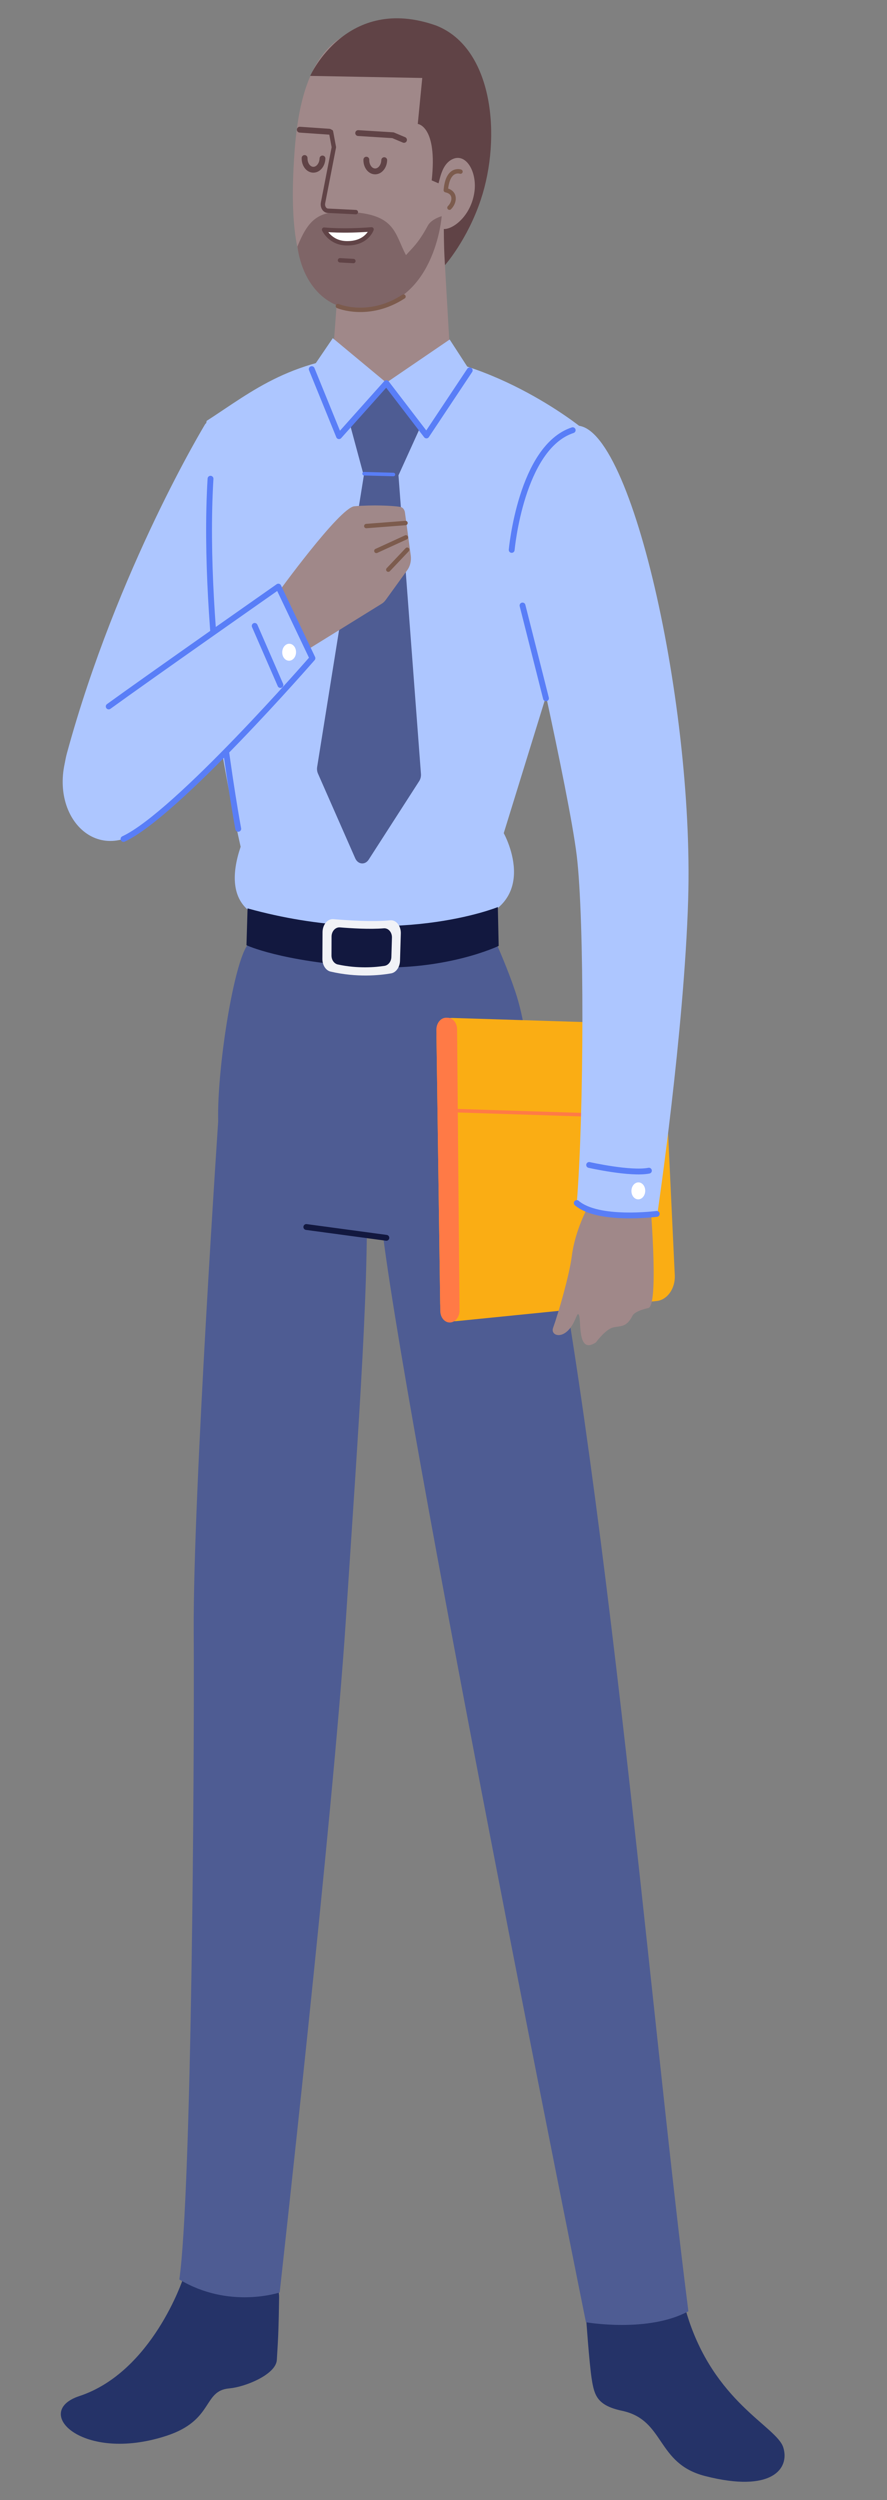 <?xml version="1.0" encoding="utf-8"?>
<svg width="125px" height="352px" viewBox="0 0 125 352" version="1.1" xmlns:xlink="http://www.w3.org/1999/xlink" xmlns="http://www.w3.org/2000/svg">
  <rect x="0" y="0" width="125" height="352" fill="#808080" stroke="none"/>
  <desc>Created with Lunacy</desc>
  <defs>
    <path d="M0 0L28.647 0L28.647 26.581L0 26.581L0 0Z" transform="translate(0.085 0.308)" id="path_1" />
    <path d="M0 0L25.811 0L25.811 34.521L0 34.521L0 0Z" transform="translate(0.149 0.295)" id="path_2" />
    <path d="M0 0L34.585 0L34.585 36.64L0 36.64L0 0Z" transform="translate(0 0.221)" id="path_3" />
    <clipPath id="mask_1">
      <use xlink:href="#path_1" />
    </clipPath>
    <clipPath id="mask_2">
      <use xlink:href="#path_2" />
    </clipPath>
    <clipPath id="mask_3">
      <use xlink:href="#path_3" />
    </clipPath>
  </defs>
  <g id="1.人物组件/3.商务经理/站立/自信" transform="matrix(0.999 0.035 -0.035 0.999 12.536 0.426)">
    <g id="分组" transform="translate(0.132 0.189)">
      <path d="M16.564 3.19C16.564 3.19 12.702 16.496 2.517 20.255C-4.153 22.716 3.27 29.695 14.978 25.42C21.653 22.982 19.841 18.881 23.622 18.428C25.813 18.166 30.112 16.257 30.169 14.194C30.267 10.588 30.261 9.578 30.183 5.389C30.095 0.569 20.316 -2.759 16.564 3.19" transform="translate(7.794 316.472)" id="Fill-1" fill="#253368" stroke="none" />
      <g id="分组" transform="translate(81.241 318.626)">
        <path d="M0 0L28.647 0L28.647 26.581L0 26.581L0 0Z" transform="translate(0.085 0.308)" id="Clip-4" fill="none" stroke="none" />
        <g clip-path="url(#mask_1)">
          <path d="M0 4.247C0 4.247 0.66 10.622 1.102 12.891C1.544 15.159 2 16.561 5.523 17.181C11.659 18.263 10.556 24.424 17.535 25.955C27.048 28.041 29.468 24.492 28.421 21.541C27.374 18.59 18.36 15.565 14.149 3.154C11.541 -4.532 0 4.247 0 4.247" transform="translate(0.085 0.308)" id="Fill-3" fill="#253368" stroke="none" />
        </g>
      </g>
      <path d="M0 20.396C0 20.396 9.248 -11.836 20.348 4.738C31.943 46.258 41.894 131.19 48.763 173.11C43.189 176.39 34.384 175.162 34.384 175.162C34.384 175.162 3.681 46.496 0 20.396" transform="translate(46.944 148.667)" id="Fill-5" fill="#4E5C93" stroke="none" />
      <path d="M24.337 41.646C24.337 41.646 21.903 42.22 19.525 41.035C13.236 37.901 1.649 30.33 0.134 26.968C-0.591 19.349 1.765 0.655 3.944 0.637C8.127 0.602 22.285 3.885 28.178 2.462C32.762 1.354 38.546 0 38.546 0C38.546 0 40.141 3.274 41.289 6.347C44.073 13.799 43.949 23.535 43.949 23.535C43.949 23.535 27.436 42.466 24.337 41.646" transform="translate(23.523 130.518)" id="Fill-7" fill="#4E5C93" stroke="none" />
      <path d="M7.627 70.21C7.627 70.21 -2.818 31.592 0.738 10.427C7.049 6.05 12.499 0.916 25.318 0.063C39.755 -0.898 53.524 9.492 53.524 9.492L51.598 41.297L44.627 66.999C44.627 66.999 51.175 77.774 38.12 80.133C29.027 81.776 15.059 83.323 9.259 79.282C6.732 77.522 6.42 74.223 7.627 70.21" transform="translate(17.775 47.622)" id="Fill-9" fill="#ADC6FF" stroke="none" />
      <path d="M18.181 2.184C18.181 2.184 6.504 22.963 0.316 49.181C-1.542 57.049 5.149 62.56 11.091 59.131C17.034 55.702 30.631 16.657 31.432 12.461C32.993 4.276 24.567 -4.068 18.181 2.184" transform="translate(0.159 56.298)" id="Fill-11" fill="#ADC6FF" stroke="none" />
      <path d="M0 17.169L0.454 5.54L14.81 0L16.329 16.405C16.329 16.405 9.329 36.47 0 17.169" transform="translate(36.025 29.742)" id="Fill-13" fill="#A08889" stroke="none" />
      <path d="M26.453 20.231C24.803 33.56 17.26 39.536 10.051 39.949C1.457 40.44 -0.439 31.348 0.079 18.187C0.604 4.822 5.285 0.284 13.365 0.008C21.787 -0.279 28.123 6.729 26.453 20.231" transform="translate(29.497 1.298)" id="Fill-15" fill="#A08889" stroke="none" />
      <g id="分组" transform="translate(31.247 0.136)">
        <path d="M0 0L25.811 0L25.811 34.521L0 34.521L0 0Z" transform="translate(0.149 0.295)" id="Clip-18" fill="none" stroke="none" />
        <g clip-path="url(#mask_2)">
          <path d="M18.61 23.035C18.864 21.995 19.11 20.251 20.47 19.559C22.341 18.607 23.987 21.211 23.719 24.004C23.392 27.388 20.959 29.434 19.584 29.444C19.718 32.76 19.925 34.521 19.925 34.521C19.925 34.521 22.961 30.85 24.65 25.13C27.285 16.204 25.655 3.705 17.496 0.835C4.747 -3.173 0 8.546 0 8.546L15.802 8.284L15.396 14.777C15.396 14.777 18.212 14.97 17.637 22.654L18.61 23.035Z" transform="translate(0.149 0.295)" id="Fill-17" fill="#604346" stroke="none" />
        </g>
      </g>
      <path d="M0 0.018L4.913 0.151L6.489 0.751" transform="translate(38.442 16.771)" id="Stroke-19" fill="none" stroke="#604346" stroke-width="0.824" stroke-linecap="round" stroke-linejoin="round" />
      <path d="M15.345 5.802C13.535 2.652 13.697 -0.161 6.219 0.007C2.582 0.089 1.301 1.561 0 5.14C0.997 10.648 4.659 14.121 9.516 13.659C19.722 12.69 20.183 0.139 20.183 0.139C20.183 0.139 18.745 0.592 18.28 1.533C16.997 4.135 16.161 4.787 15.345 5.802" transform="translate(30.434 27.936)" id="Fill-21" fill="#7F6567" stroke="none" />
      <path d="M0 0.27C0 0.27 2.641 0.465 6.685 0C6.685 0 6.092 2.06 3.177 2.083C0.89 2.101 0 0.27 0 0.27" transform="translate(34.116 30.279)" id="Fill-23" fill="#FFFFFF" stroke="none" />
      <path d="M0 0.27C0 0.27 2.641 0.465 6.685 0C6.685 0 6.092 2.06 3.177 2.083C0.89 2.101 0 0.27 0 0.27Z" transform="translate(34.116 30.279)" id="Stroke-25" fill="none" stroke="#604346" stroke-width="0.618" stroke-linecap="round" stroke-linejoin="round" />
      <path d="M4.683 11.19L0.731 11.133C0.27 11.127 -0.074 10.607 0.014 10.05L1.267 2.16L0.786 0" transform="translate(33.818 16.739)" id="Stroke-27" fill="none" stroke="#604346" stroke-width="0.618" stroke-linecap="round" stroke-linejoin="round" />
      <path d="M2.813 0L0 4.461L4.201 13.952L10.581 6.005L2.813 0Z" transform="translate(33.062 45.785)" id="Fill-29" fill="#ADC6FF" stroke="none" />
      <path d="M0 6.394L8.708 0L11.682 4.249L5.907 13.621L0 6.394Z" transform="translate(43.642 45.396)" id="Fill-31" fill="#ADC6FF" stroke="none" />
      <path d="M0 6.168L4.868 0L9.8 6.198L6.992 13.006L2.094 12.966L0 6.168Z" transform="translate(38.777 51.853)" id="Fill-33" fill="#4E5C93" stroke="none" />
      <path d="M5.184 0.038L10.022 0L14.672 42.014C14.712 42.375 14.637 42.74 14.463 43.033L7.733 54.336C7.25 55.149 6.247 55.09 5.828 54.223L0.16 42.478C0.025 42.198 -0.027 41.87 0.013 41.548L5.184 0.038Z" transform="translate(35.774 64.672)" id="Fill-35" fill="#4E5C93" stroke="none" />
      <path d="M0 1.423L0.027 6.614C0.027 6.614 4.965 8.737 16.756 9.076C28.101 9.402 35.565 5.465 35.565 5.465L35.256 0C35.256 0 20.966 6.446 0 1.423" transform="translate(26.68 125.051)" id="Fill-37" fill="#12183F" stroke="none" />
      <path d="M1.189 0.08C1.189 0.08 16.307 -1.43 22.207 8.669C23.305 21.342 22.449 42.954 21.573 71.625C20.747 98.691 15.575 166.278 15.575 166.278C15.575 166.278 8.551 168.93 1.374 164.946C2.684 152.676 0.994 93.084 0.203 73.644C-0.588 54.205 1.189 0.08 1.189 0.08" transform="translate(22.454 154.869)" id="Fill-39" fill="#4E5C93" stroke="none" />
      <path d="M5.667 49.146C5.667 49.146 -0.502 21.547 0.033 0" transform="translate(19.308 66.174)" id="Stroke-41" fill="none" stroke="#597EF7" stroke-width="0.824" stroke-linecap="round" stroke-linejoin="round" />
      <path d="M0 0.365L1.891 0.403" transform="translate(36.507 34.422)" id="Stroke-43" fill="none" stroke="#604346" stroke-width="0.618" stroke-linecap="round" stroke-linejoin="round" />
      <path d="M0 0.601L4.173 9.903L10.583 2.207L16.488 9.372L22.263 0" transform="translate(33.062 49.646)" id="Stroke-45" fill="none" stroke="#597EF7" stroke-width="0.824" stroke-linecap="round" stroke-linejoin="round" />
      <path d="M0 0.401L4.135 0.368" transform="translate(40.957 64.309)" id="Stroke-47" fill="none" stroke="#597EF7" stroke-width="0.5" stroke-linecap="round" stroke-linejoin="round" />
      <path d="M0.113 5.783L0.001 2.014C-0.03 0.953 0.645 0.083 1.472 0.126C3.454 0.229 6.955 0.338 9.488 0.009C10.316 -0.098 11.032 0.742 11.037 1.812L11.058 5.664C11.062 6.565 10.556 7.331 9.863 7.476C8.218 7.821 5.042 8.247 1.328 7.523C0.652 7.391 0.139 6.662 0.113 5.783" transform="translate(37.359 127.439)" id="Fill-49" fill="#F1F2F6" stroke="none" />
      <path d="M0.086 4.096L0.001 1.43C-0.023 0.679 0.498 0.063 1.136 0.093C2.665 0.165 5.366 0.24 7.32 0.007C7.959 -0.069 8.511 0.524 8.515 1.28L8.53 4.006C8.534 4.644 8.142 5.185 7.607 5.288C6.338 5.533 3.888 5.836 1.023 5.326C0.501 5.233 0.106 4.718 0.086 4.096" transform="translate(38.652 128.6)" id="Fill-51" fill="#12183F" stroke="none" />
      <path d="M0 0.314L4.17 0.454" transform="translate(30.199 16.286)" id="Stroke-53" fill="none" stroke="#604346" stroke-width="0.824" stroke-linecap="round" stroke-linejoin="round" />
      <path d="M0 1.66C0 1.66 4.408 3.356 9.2 0" transform="translate(36.434 39.58)" id="Stroke-55" fill="none" stroke="#7C5B4D" stroke-width="0.618" stroke-linecap="round" stroke-linejoin="round" />
      <path d="M1.98 0.037C1.98 0.037 0.159 -0.525 0 2.721C1.527 2.997 1.3 4.441 0.6 5.168" transform="translate(51.067 21.674)" id="Stroke-57" fill="none" stroke="#7C5B4D" stroke-width="0.618" stroke-linecap="round" stroke-linejoin="round" />
      <path d="M32.323 38.943L4.18 42.768C2.98 42.932 1.914 41.826 1.841 40.345L0.004 2.854C-0.069 1.364 0.892 0.107 2.105 0.102L29.361 1.6432e-05C30.776 -0.005 31.963 1.31 32.105 3.04L34.757 35.242C34.908 37.088 33.822 38.739 32.323 38.943" transform="translate(53.925 140.784)" id="Fill-59" fill="#FAAD14" stroke="none" />
      <path d="M1.345 0.002L1.557 4.05219e-05C2.28 -0.006 2.879 0.688 2.918 1.576L4.645 41.136C4.685 42.057 4.109 42.843 3.36 42.888C2.618 42.934 1.984 42.237 1.94 41.325L0.003 1.767C-0.044 0.814 0.569 0.008 1.345 0.002" transform="translate(53.879 140.881)" id="Fill-61" fill="#FF7A46" stroke="none" />
      <path d="M0 0.439L2.542 0.419L31.575 0.329" transform="translate(54.899 153.497)" id="Stroke-63" fill="none" stroke="#FF7A46" stroke-width="0.5" stroke-linecap="round" stroke-linejoin="round" />
      <path d="M11.177 18.186C10.365 19.923 9.543 19.641 8.489 19.939C7.434 20.235 6.154 22.12 6.154 22.12C3.407 24.089 4.083 18.676 3.553 18.247C3.288 18.033 3.142 19.664 2.041 20.711C0.94 21.758 -0.247 21.206 0.045 20.294C0.737 18.126 2.078 12.831 2.337 10.037C2.669 6.429 4.352 3.099 4.352 3.099C6.389 -1.99 12.961 0.722 12.961 0.722C12.961 0.722 14.922 16.425 13.4 17.015C13.4 17.015 11.518 17.457 11.177 18.186" transform="translate(71.747 163.728)" id="Fill-65" fill="#A08889" stroke="none" />
      <path d="M0.641 22.254C0.641 22.254 -2.953 4.85 6.877 0.229C14.659 -3.43 25.664 37.581 25.815 66.134C25.913 84.733 23.057 110.284 23.057 110.284C23.057 110.284 16.219 112.212 11.619 109.43C12.197 96.807 11.317 69.492 9.894 60.485C8.47 51.478 0.641 22.254 0.641 22.254" transform="translate(62.898 56.896)" id="Fill-67" fill="#ADC6FF" stroke="none" />
      <path d="M0 0L3.763 12.949" transform="translate(63.926 82.481)" id="Stroke-69" fill="none" stroke="#597EF7" stroke-width="0.824" stroke-linecap="round" stroke-linejoin="round" />
      <path d="M0 17.153C0 17.153 0.803 2.654 8.004 0" transform="translate(62.125 57.555)" id="Stroke-71" fill="none" stroke="#597EF7" stroke-width="0.824" stroke-linecap="round" stroke-linejoin="round" />
      <path d="M0 0C3.122 2.498 11.318 1.134 11.318 1.134" transform="translate(74.517 166.326)" id="Stroke-73" fill="none" stroke="#597EF7" stroke-width="0.824" stroke-linecap="round" stroke-linejoin="round" />
      <path d="M0 0.041C0 0.041 5.871 1.148 8.448 0.55" transform="translate(76.072 160.865)" id="Stroke-75" fill="none" stroke="#597EF7" stroke-width="0.824" stroke-linecap="round" stroke-linejoin="round" />
      <path d="M1.945 1.189C1.949 1.849 1.516 2.389 0.979 2.392C0.442 2.397 0.003 1.865 2.41999e-05 1.204C-0.004 0.543 0.429 0.005 0.967 2.06857e-05C1.504 -0.004 1.942 0.528 1.945 1.189" transform="translate(82.156 163.114)" id="Fill-77" fill="#FFFFFF" stroke="none" />
      <path d="M11.329 1.127L0 0" transform="translate(36.531 171.036)" id="Stroke-79" fill="none" stroke="#12183F" stroke-width="0.824" stroke-linecap="round" stroke-linejoin="round" />
      <path d="M2.522 0C2.527 0.894 1.966 1.624 1.27 1.629C0.573 1.635 0.005 0.914 0 0.02" transform="translate(39.723 20.473)" id="Stroke-81" fill="none" stroke="#604346" stroke-width="0.824" stroke-linecap="round" stroke-linejoin="round" />
      <path d="M2.522 0C2.527 0.894 1.965 1.624 1.269 1.629C0.573 1.635 0.005 0.914 0 0.02" transform="translate(31.014 20.543)" id="Stroke-83" fill="none" stroke="#604346" stroke-width="0.824" stroke-linecap="round" stroke-linejoin="round" />
      <path d="M0 13.017C0 13.017 8.401 0.493 10.489 0.242C13.069 -0.067 15.866 -0.042 16.96 0.105C17.299 0.15 17.574 0.459 17.644 0.869L18.674 6.882C18.792 7.57 18.667 8.287 18.331 8.855L15.36 13.281C15.212 13.503 15.03 13.688 14.825 13.824L4.443 20.76C4.443 20.76 0.191 16.025 0 13.017" transform="translate(29.257 69.1)" id="Fill-85" fill="#A08889" stroke="none" />
      <path d="M0 0.695L5.51 0.074" transform="translate(41.521 71.374)" id="Stroke-87" fill="none" stroke="#7C5B4D" stroke-width="0.618" stroke-linecap="round" stroke-linejoin="round" />
      <path d="M0 2.052L4.095 0" transform="translate(43.064 73.465)" id="Stroke-89" fill="none" stroke="#7C5B4D" stroke-width="0.618" stroke-linecap="round" stroke-linejoin="round" />
      <path d="M0 2.905L2.565 0" transform="translate(44.837 75.194)" id="Stroke-91" fill="none" stroke="#7C5B4D" stroke-width="0.618" stroke-linecap="round" stroke-linejoin="round" />
      <g id="分组" transform="translate(0 80.803)">
        <path d="M0 0L34.585 0L34.585 36.64L0 36.64L0 0Z" transform="translate(0 0.221)" id="Clip-94" fill="none" stroke="none" />
        <g clip-path="url(#mask_3)">
          <path d="M2.671 20.234L29.607 0L34.585 9.911C34.585 9.911 15.725 33.981 8.859 36.291C1.994 38.6 -3.472 29.019 2.671 20.234" transform="translate(-0 0.221)" id="Fill-93" fill="#ADC6FF" stroke="none" />
        </g>
      </g>
      <path d="M0 17.708C5.608 13.336 23.309 0 23.309 0L28.464 9.909C28.464 9.909 10.108 32.553 2.738 36.289" transform="translate(6.122 81.026)" id="Stroke-95" fill="none" stroke="#597EF7" stroke-width="0.824" stroke-linecap="round" stroke-linejoin="round" />
      <path d="M1.946 1.189C1.95 1.849 1.517 2.389 0.979 2.392C0.442 2.397 0.004 1.865 1.68266e-05 1.204C-0.003 0.543 0.429 0.005 0.967 2.06857e-05C1.504 -0.004 1.942 0.528 1.946 1.189" transform="translate(30.3 89.015)" id="Fill-97" fill="#FFFFFF" stroke="none" />
      <path d="M0 0L3.915 8.189" transform="translate(26.293 86.675)" id="Stroke-99" fill="none" stroke="#597EF7" stroke-width="0.824" stroke-linecap="round" stroke-linejoin="round" />
    </g>
  </g>
</svg>

